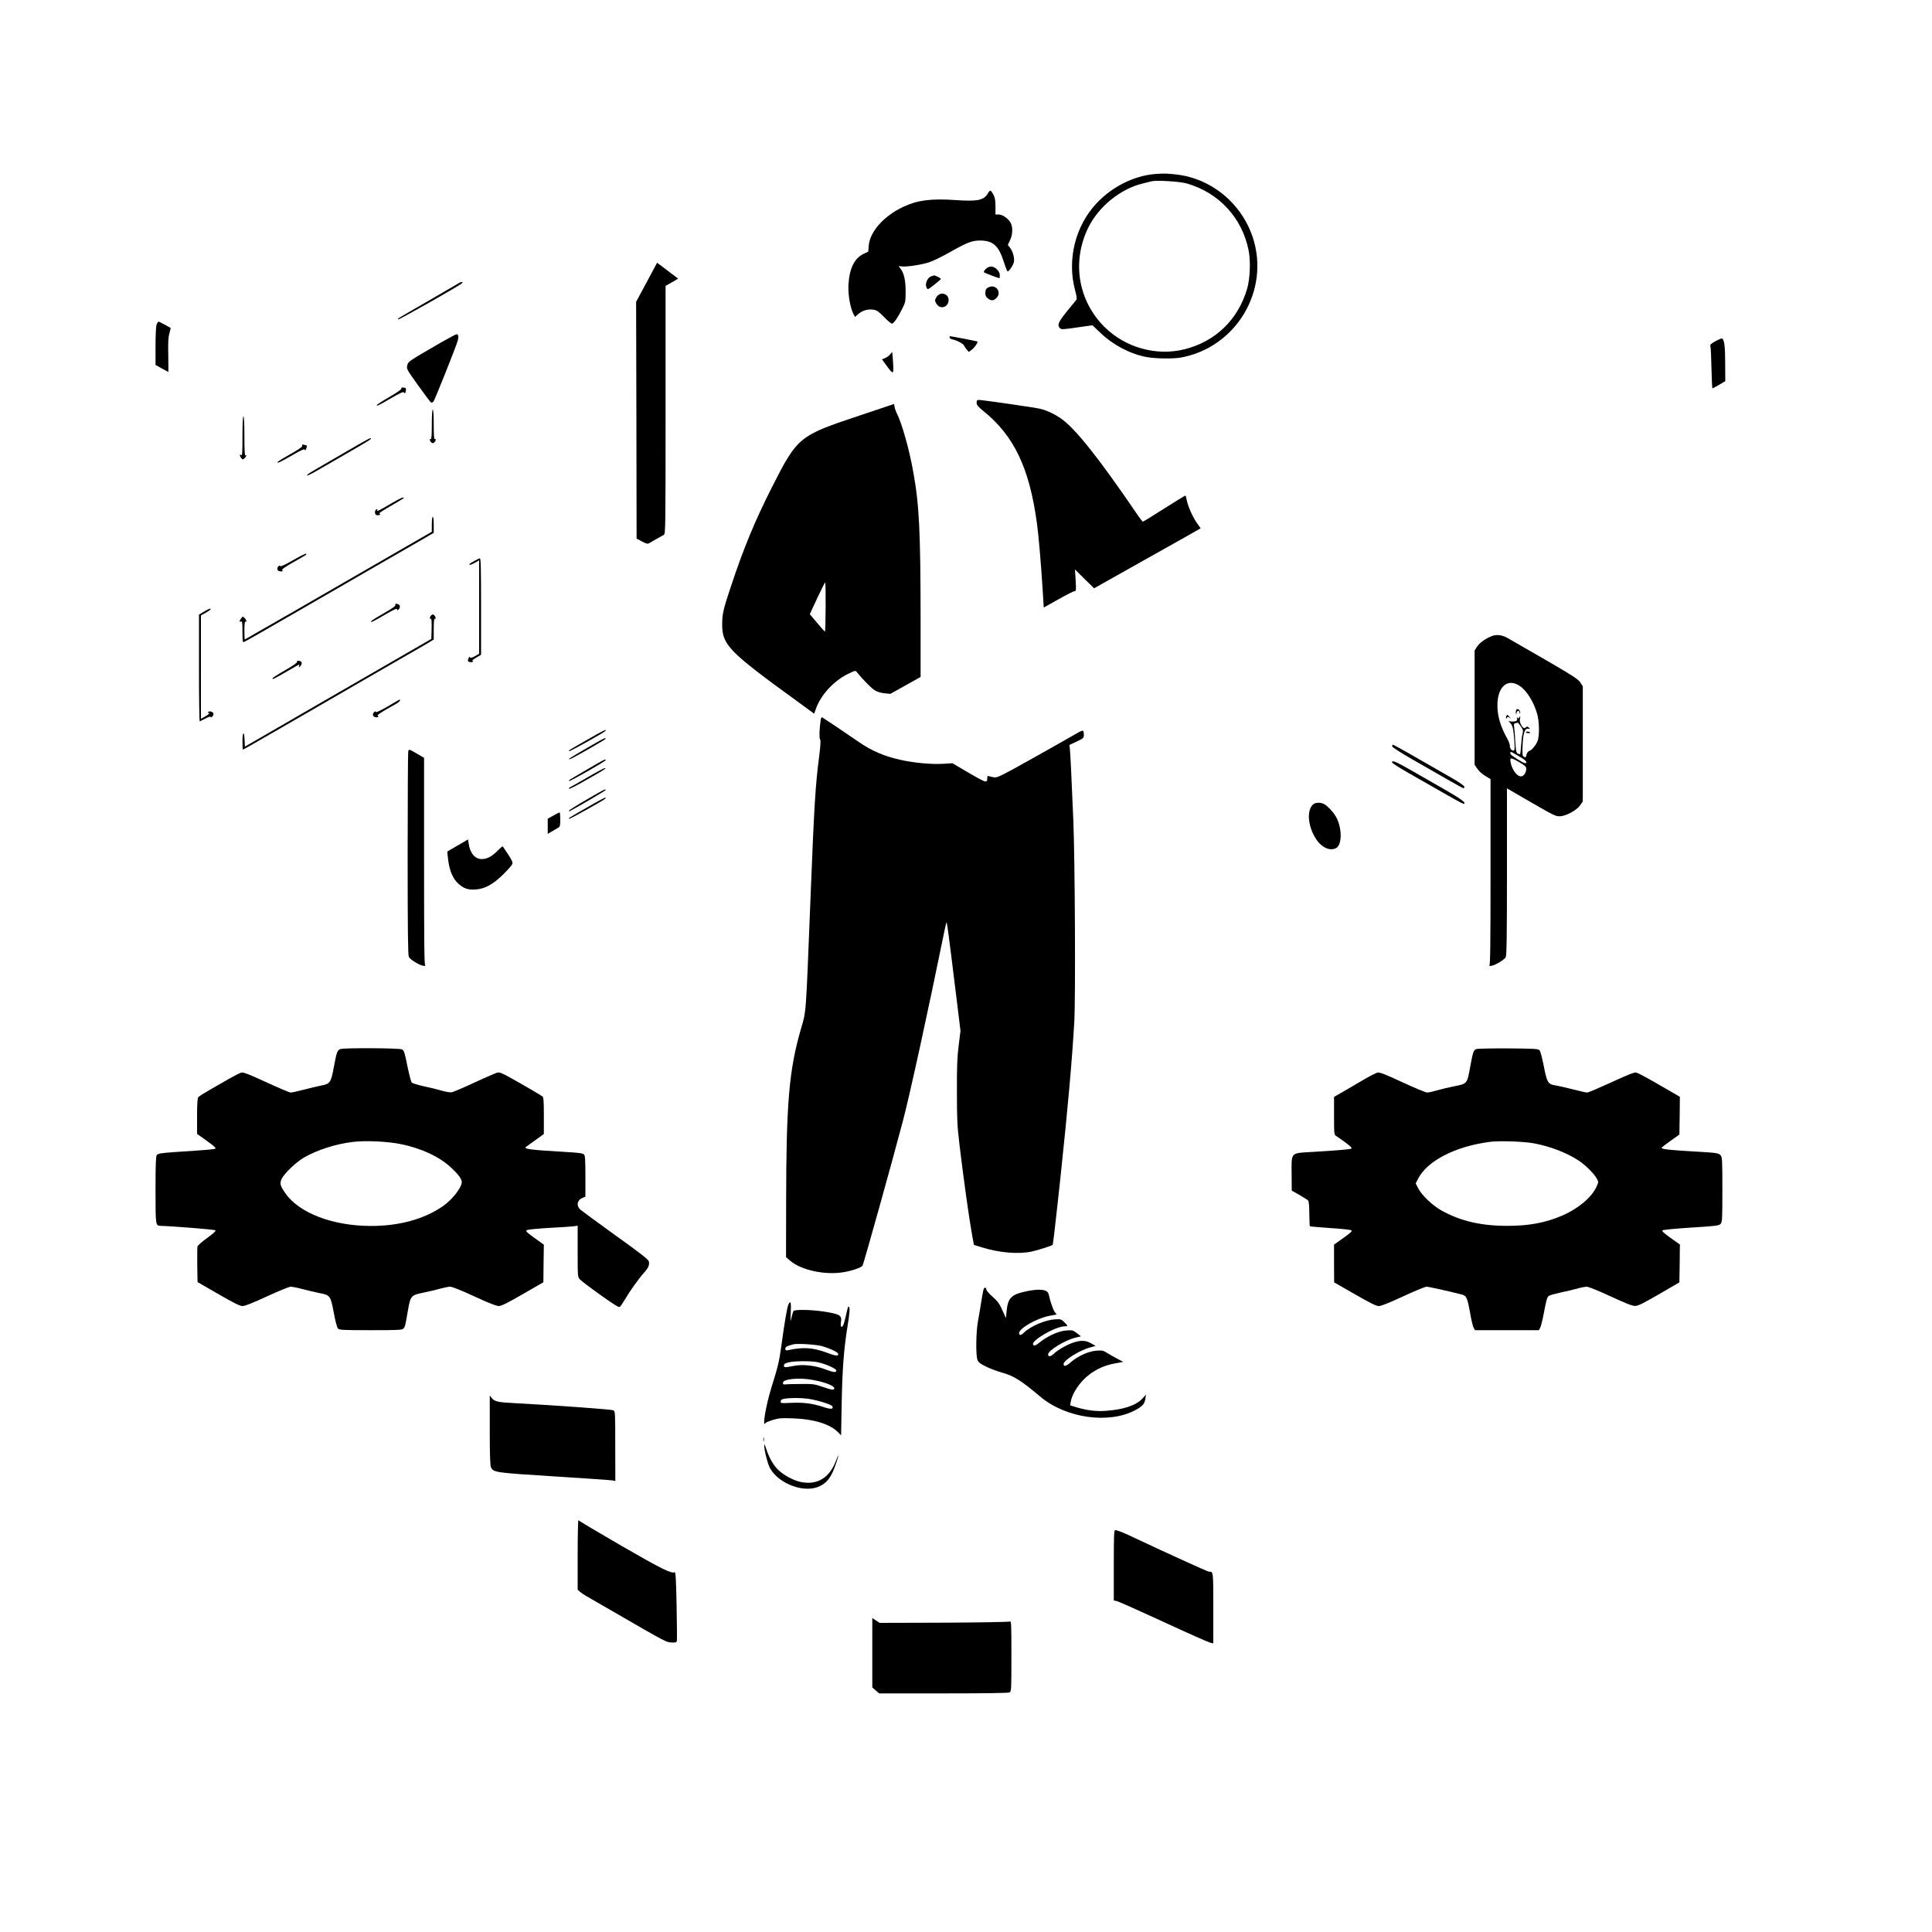 <?xml version="1.0" standalone="no"?>
<!DOCTYPE svg PUBLIC "-//W3C//DTD SVG 20010904//EN"
 "http://www.w3.org/TR/2001/REC-SVG-20010904/DTD/svg10.dtd">
<svg version="1.0" xmlns="http://www.w3.org/2000/svg"
 width="2000pt" height="2000pt" viewBox="0 0 2000 2000"
 preserveAspectRatio="xMidYMid meet">

<g transform="translate(0,2000) scale(0.1,-0.1)"
fill="#000000" stroke="none">
<path d="M11960 18199 c-221 -18 -447 -131 -609 -304 -221 -237 -307 -585
-221 -903 15 -54 19 -87 13 -95 -5 -6 -49 -61 -98 -120 -91 -112 -103 -143
-72 -175 15 -14 30 -13 176 8 l160 23 84 -80 c131 -125 304 -216 475 -249 92
-17 276 -20 359 -5 570 106 922 694 742 1243 -99 300 -341 535 -642 622 -75
22 -150 33 -257 39 -19 1 -69 -1 -110 -4z m325 -98 c333 -96 572 -354 640
-690 23 -112 16 -294 -15 -401 -94 -319 -326 -544 -645 -625 -292 -74 -614 15
-831 230 -275 274 -341 679 -167 1031 107 216 331 398 560 454 43 10 87 21 98
24 49 12 291 -3 360 -23z"/>
<path d="M10228 18001 c-42 -75 -107 -88 -340 -72 -249 17 -390 -1 -535 -69
-202 -94 -349 -258 -360 -404 l-5 -61 -52 -25 c-93 -46 -144 -152 -153 -320
-5 -100 18 -234 52 -301 l16 -30 34 30 c43 37 100 54 157 45 36 -6 53 -18 109
-75 36 -38 73 -69 83 -69 18 0 60 62 109 160 30 61 32 71 32 175 0 116 -17
189 -55 237 l-18 24 33 -4 c51 -6 199 16 281 42 41 13 139 61 218 106 183 103
228 120 314 120 132 -1 190 -53 244 -222 17 -54 34 -98 39 -98 15 0 59 66 65
98 8 41 -11 110 -40 147 l-23 29 25 54 c29 65 28 146 -5 190 -29 40 -82 72
-117 72 l-31 0 0 82 c0 65 -5 92 -21 122 -26 50 -35 53 -56 17z"/>
<path d="M6694 17078 l-109 -203 3 -1225 2 -1225 55 -30 c43 -23 59 -27 73
-19 9 6 44 26 77 44 33 18 68 38 78 44 16 10 17 83 17 1294 l0 1283 31 17 c16
9 46 26 65 37 l34 21 -72 54 c-40 30 -89 67 -109 83 l-37 27 -108 -202z"/>
<path d="M10203 17214 c-14 -14 -22 -29 -17 -33 8 -7 149 -61 160 -61 2 0 4
14 4 31 0 20 -10 40 -29 60 -38 38 -82 39 -118 3z"/>
<path d="M9638 17139 c-35 -13 -62 -71 -50 -107 5 -15 13 -26 18 -25 15 3 133
97 134 106 0 7 -63 39 -72 36 -2 0 -15 -5 -30 -10z"/>
<path d="M4745 17066 c-11 -7 -155 -91 -320 -186 -333 -192 -311 -178 -302
-186 6 -7 631 347 657 372 12 12 12 14 -1 14 -8 0 -23 -6 -34 -14z"/>
<path d="M10240 17029 c-31 -13 -40 -26 -40 -66 0 -22 8 -38 26 -52 35 -27 59
-26 89 4 57 56 -1 143 -75 114z"/>
<path d="M9701 16934 c-12 -15 -21 -34 -21 -44 0 -10 9 -29 21 -44 41 -53 119
-21 119 48 0 64 -79 90 -119 40z"/>
<path d="M1621 16639 c-7 -19 -11 -111 -11 -225 l0 -192 65 -36 c36 -20 67
-36 68 -36 1 0 0 78 -1 174 -3 136 0 186 12 228 8 29 14 53 13 53 -1 1 -28 16
-59 33 -32 18 -62 32 -67 32 -5 0 -14 -14 -20 -31z"/>
<path d="M4564 16454 c-345 -200 -338 -196 -348 -236 -9 -36 -7 -40 112 -207
67 -93 127 -173 133 -177 6 -3 17 0 25 7 13 14 234 567 253 634 11 40 6 65
-13 65 -7 0 -79 -39 -162 -86z"/>
<path d="M9830 16506 c0 -8 15 -17 36 -21 37 -6 114 -49 114 -63 1 -4 11 -20
24 -36 l24 -29 31 22 c28 20 68 78 59 86 -3 3 -273 55 -285 55 -1 0 -3 -6 -3
-14z"/>
<path d="M17757 16467 c-48 -27 -56 -35 -51 -52 4 -11 9 -113 11 -227 3 -115
7 -208 10 -208 4 0 35 17 70 37 l63 37 -1 186 c0 179 -10 249 -34 256 -5 2
-36 -11 -68 -29z"/>
<path d="M9216 16333 c-10 -14 -34 -31 -52 -39 l-34 -14 46 -63 c73 -100 77
-98 69 29 -4 60 -8 110 -9 111 0 0 -9 -10 -20 -24z"/>
<path d="M4155 15978 c3 -8 -41 -39 -125 -88 -71 -41 -130 -79 -130 -84 0 -12
20 -3 152 74 88 51 124 67 129 58 10 -16 18 -8 21 23 3 20 -2 25 -24 27 -20 2
-26 -1 -23 -10z"/>
<path d="M10110 15831 c0 -24 13 -39 70 -86 317 -256 476 -588 554 -1160 18
-130 42 -415 59 -682 l12 -192 150 84 c83 47 158 85 168 85 17 0 18 8 12 113
l-7 112 99 -98 99 -97 384 216 c212 119 460 258 552 310 l167 95 -39 55 c-45
64 -96 182 -106 242 -4 23 -10 42 -13 42 -4 0 -103 -61 -220 -135 -116 -74
-215 -135 -220 -135 -4 0 -25 26 -47 58 -411 604 -656 912 -807 1014 -67 45
-141 80 -208 96 -51 13 -600 92 -636 92 -19 0 -23 -6 -23 -29z"/>
<path d="M8900 15699 c-633 -211 -643 -219 -912 -749 -173 -342 -292 -628
-423 -1025 -77 -231 -88 -279 -89 -380 -2 -219 58 -283 766 -797 l186 -136 21
58 c50 137 181 279 322 350 81 40 84 41 99 22 68 -83 152 -168 187 -189 27
-16 65 -27 102 -30 l58 -6 157 88 156 87 0 612 c-1 895 -14 1170 -76 1511 -41
233 -120 511 -172 610 -8 16 -18 44 -21 61 l-6 32 -355 -119z m-353 -1984 c-1
-140 -4 -255 -7 -254 -3 0 -39 41 -81 91 l-76 90 76 164 c42 90 79 164 83 164
4 0 6 -115 5 -255z"/>
<path d="M4470 15604 c0 -101 -3 -153 -10 -149 -16 10 -12 -21 5 -35 12 -10
18 -10 30 0 17 14 21 45 5 35 -7 -4 -10 48 -10 149 0 97 -4 156 -10 156 -6 0
-10 -59 -10 -156z"/>
<path d="M2510 15484 c0 -177 -2 -205 -14 -195 -19 16 -16 -10 3 -33 13 -15
15 -15 32 0 20 18 26 40 9 29 -7 -4 -10 65 -10 199 0 131 -4 206 -10 206 -6 0
-10 -75 -10 -206z"/>
<path d="M3734 15412 c-54 -32 -196 -114 -314 -182 -118 -67 -221 -129 -229
-136 -36 -34 4 -17 119 50 69 40 213 123 320 185 199 115 217 127 209 136 -3
3 -50 -21 -105 -53z"/>
<path d="M3129 15396 c-1 -3 -2 -11 -3 -18 0 -6 -54 -42 -120 -79 -124 -71
-151 -89 -126 -88 8 0 71 33 140 73 81 48 127 70 132 63 8 -14 13 -9 22 21 4
12 3 22 -3 22 -5 0 -16 3 -25 6 -9 3 -17 3 -17 0z"/>
<path d="M4036 14780 c-116 -69 -144 -81 -130 -59 4 7 1 10 -7 7 -23 -7 -23
-55 -1 -60 23 -7 52 7 31 14 -12 4 24 28 179 117 39 23 72 44 72 46 0 15 -38
-2 -144 -65z"/>
<path d="M4470 14573 l0 -78 -63 -36 c-34 -20 -136 -79 -227 -131 -754 -436
-1643 -948 -1646 -948 -2 0 -4 43 -4 96 0 61 4 93 10 89 18 -11 10 21 -9 39
-18 16 -20 16 -35 -6 -20 -28 -20 -39 -1 -32 13 5 15 -10 15 -106 0 -95 2
-111 15 -106 15 5 216 120 780 446 165 96 426 246 580 335 154 89 353 204 443
255 l162 94 0 83 c0 49 -4 83 -10 83 -6 0 -10 -33 -10 -77z"/>
<path d="M3035 14202 c-79 -46 -131 -70 -133 -63 -3 9 -7 9 -18 0 -21 -17 -17
-46 8 -52 25 -7 45 2 28 13 -7 4 38 36 117 80 149 85 136 76 132 88 -2 5 -62
-25 -134 -66z"/>
<path d="M4910 14193 c-55 -32 -55 -32 -47 -39 3 -4 26 5 51 19 l46 26 0 -484
0 -483 -44 -25 c-30 -17 -46 -21 -49 -14 -5 15 -13 8 -21 -19 -5 -17 -2 -23
16 -27 12 -4 27 -2 32 3 7 7 5 10 -5 10 -7 0 10 14 39 31 l52 31 0 499 c0 393
-3 499 -12 499 -7 0 -33 -12 -58 -27z"/>
<path d="M4093 13736 c4 -9 -37 -37 -124 -87 -71 -40 -129 -77 -129 -82 0 -13
19 -4 151 73 86 50 119 65 119 53 0 -13 3 -13 15 -3 20 16 19 46 -1 54 -25 10
-37 7 -31 -8z"/>
<path d="M2113 13669 l-53 -31 0 -555 c0 -305 3 -553 8 -551 4 2 31 16 60 31
29 15 52 22 52 16 0 -8 4 -8 15 1 8 7 15 20 15 30 0 20 -40 34 -54 20 -7 -7
-5 -10 5 -10 16 -1 -9 -23 -53 -46 l-28 -15 0 535 0 535 50 28 c27 15 50 31
50 36 0 12 -13 8 -67 -24z"/>
<path d="M4462 13628 c-15 -15 -16 -42 -2 -33 7 5 10 -29 8 -101 l-3 -108 -50
-29 c-27 -16 -169 -98 -315 -182 -146 -84 -303 -175 -350 -202 -172 -100 -361
-209 -620 -358 -146 -84 -339 -196 -430 -249 l-165 -95 -3 69 c-4 100 -22 87
-22 -15 0 -47 2 -85 5 -85 4 0 144 80 395 225 143 83 307 178 635 367 110 64
256 148 325 188 69 40 220 126 335 193 116 66 227 131 248 144 l37 23 0 111
c0 71 4 108 10 104 14 -9 12 19 -2 33 -7 7 -15 12 -18 12 -3 0 -11 -5 -18 -12z"/>
<path d="M15448 13417 c-68 -26 -128 -68 -156 -109 l-27 -42 0 -591 0 -591 27
-41 c16 -24 51 -56 83 -75 l55 -33 0 -962 c0 -760 -3 -962 -12 -966 -7 -3 -2
-6 12 -6 35 -1 142 61 157 90 10 18 13 222 13 886 l0 862 193 -112 c294 -170
307 -177 353 -177 61 0 175 61 211 113 l28 40 0 597 0 596 -27 41 c-26 40
-103 86 -753 459 -52 30 -110 38 -157 21z m283 -517 c75 -49 151 -174 184
-299 19 -75 22 -199 6 -259 -13 -46 -61 -107 -92 -117 -12 -4 -22 -19 -26 -36
-6 -31 -10 -34 -32 -20 -11 7 -13 32 -9 117 5 126 24 180 60 170 20 -5 20 -4
5 11 -13 13 -19 14 -31 4 -19 -16 -32 -8 -52 30 -10 19 -13 42 -9 62 5 27 4
29 -6 13 -9 -15 -13 -16 -21 -5 -7 10 -8 9 -4 -5 4 -11 1 -23 -6 -28 -16 -10
-71 -10 -84 0 -5 4 1 -3 14 -16 31 -30 39 -62 48 -187 6 -88 4 -105 -8 -105
-22 0 -38 21 -38 50 0 14 -11 45 -25 70 -78 139 -110 257 -103 379 11 174 112
249 229 171z m13 -420 c24 -36 25 -45 17 -78 -6 -20 -12 -75 -15 -121 -3 -46
-7 -85 -10 -88 -2 -2 -13 0 -24 6 -16 9 -20 26 -26 128 -3 65 -9 132 -12 150
-6 31 -2 34 37 42 4 0 18 -17 33 -39z m-1 -320 c52 -29 75 -60 45 -60 -19 0
-145 78 -151 94 -9 22 4 28 27 12 12 -7 47 -28 79 -46z m-14 -51 c56 -33 71
-47 71 -65 0 -37 -22 -74 -47 -80 -43 -11 -103 66 -116 149 -7 48 2 48 92 -4z"/>
<path d="M15694 12646 c-3 -8 -4 -23 -1 -33 4 -14 5 -13 6 5 1 26 31 31 32 5
0 -12 2 -13 6 -5 5 14 -14 42 -29 42 -5 0 -11 -6 -14 -14z"/>
<path d="M15597 12593 c-4 -3 -7 -13 -7 -22 0 -14 2 -14 9 -2 8 13 12 13 28 1
16 -13 16 -12 -1 8 -22 25 -20 24 -29 15z"/>
<path d="M15796 12419 c6 -11 44 -12 44 -1 0 4 -11 8 -25 8 -14 1 -22 -2 -19
-7z"/>
<path d="M3075 13148 c3 -8 -45 -42 -125 -87 -72 -41 -130 -79 -130 -84 0 -13
15 -6 150 72 66 39 123 71 127 71 3 0 2 -7 -1 -16 -5 -14 -4 -15 8 -5 21 17
26 49 9 55 -25 10 -43 7 -38 -6z"/>
<path d="M4015 12688 c-70 -41 -121 -65 -123 -59 -3 9 -8 9 -18 0 -21 -17 -17
-46 8 -52 25 -7 46 2 28 13 -11 7 41 41 177 116 29 16 53 35 53 42 0 6 -1 12
-2 11 -2 0 -57 -32 -123 -71z"/>
<path d="M8496 12548 c-14 -88 -17 -190 -7 -202 8 -10 6 -54 -8 -167 -41 -320
-52 -500 -91 -1484 -50 -1249 -42 -1150 -101 -1354 -122 -426 -150 -765 -151
-1796 l-1 -559 39 -34 c114 -101 368 -155 560 -121 88 15 183 48 193 67 14 28
291 1018 415 1487 72 270 262 1141 427 1950 11 55 23 107 26 115 6 14 18 -79
109 -819 l37 -303 -19 -152 c-15 -122 -19 -212 -18 -476 0 -289 3 -351 27
-555 45 -371 98 -754 133 -946 l16 -86 87 -27 c179 -55 374 -71 511 -42 58 12
208 60 217 69 4 4 32 246 58 487 9 85 18 173 21 195 79 739 124 1252 145 1630
14 253 7 1663 -10 2085 -17 404 -31 702 -36 741 l-5 37 75 35 c72 35 75 37 75
71 0 19 -4 37 -9 41 -6 3 -32 -7 -58 -23 -26 -16 -223 -127 -436 -247 -354
-198 -392 -217 -425 -212 -20 3 -45 8 -54 12 -15 6 -18 2 -18 -24 0 -25 -4
-31 -21 -31 -11 0 -92 43 -180 95 l-159 94 -98 -6 c-120 -7 -306 10 -444 42
-163 36 -296 93 -423 181 -119 82 -363 246 -382 257 -8 5 -14 -3 -17 -25z"/>
<path d="M6080 12343 c-206 -118 -195 -111 -187 -119 5 -5 351 187 371 207 33
32 -23 5 -184 -88z"/>
<path d="M6080 12259 c-172 -99 -212 -125 -179 -117 24 5 368 202 369 211 0
15 -19 5 -190 -94z"/>
<path d="M14412 12273 c2 -9 85 -63 198 -128 107 -61 271 -155 363 -208 92
-53 172 -97 178 -97 6 0 9 8 7 17 -2 10 -55 47 -123 86 -474 273 -605 347
-615 347 -6 0 -10 -7 -8 -17z"/>
<path d="M4226 12224 c-3 -9 -6 -485 -6 -1059 0 -784 3 -1051 12 -1070 14 -31
123 -95 159 -94 13 0 18 3 11 6 -10 4 -12 224 -12 1076 l0 1072 -72 42 c-83
48 -84 49 -92 27z"/>
<path d="M6085 12039 c-93 -55 -177 -104 -185 -109 -8 -5 -12 -11 -9 -15 8 -7
379 205 379 216 0 15 -11 10 -185 -92z"/>
<path d="M14410 12108 c0 -7 78 -57 173 -111 94 -54 258 -147 362 -207 105
-60 196 -110 203 -110 44 0 -17 46 -193 147 -110 63 -270 154 -356 204 -153
87 -189 102 -189 77z"/>
<path d="M6075 11949 c-93 -54 -174 -100 -180 -102 -5 -3 -7 -8 -3 -12 4 -4
83 36 176 90 186 105 216 125 192 124 -8 -1 -91 -45 -185 -100z"/>
<path d="M6075 11724 c-99 -57 -182 -109 -184 -115 -2 -7 0 -10 5 -7 111 59
374 214 374 220 0 14 -13 8 -195 -98z"/>
<path d="M6080 11643 c-206 -118 -195 -111 -188 -119 6 -5 351 187 372 207 5
5 7 11 5 13 -3 3 -88 -42 -189 -101z"/>
<path d="M13590 11670 c-65 -65 -50 -225 32 -353 58 -90 145 -131 210 -96 64
35 62 216 -5 329 -27 47 -86 108 -119 126 -40 21 -94 18 -118 -6z"/>
<path d="M5728 11557 l-58 -32 0 -78 0 -79 48 28 c26 15 55 32 65 38 14 9 17
25 17 83 0 40 -3 73 -7 73 -5 -1 -34 -15 -65 -33z"/>
<path d="M4740 11249 c-58 -33 -107 -62 -109 -64 -1 -2 2 -43 9 -92 15 -113
50 -192 107 -243 56 -49 99 -63 176 -58 96 6 183 54 288 158 48 47 89 95 93
107 5 17 -6 41 -45 100 -29 43 -54 80 -55 82 -2 2 -27 -19 -54 -47 -60 -59
-109 -85 -163 -85 -69 0 -121 60 -135 158 l-7 45 -105 -61z"/>
<path d="M3523 9140 c-32 -13 -38 -31 -67 -185 -30 -164 -38 -175 -137 -194
-35 -7 -114 -25 -176 -42 -62 -16 -122 -29 -134 -29 -11 0 -125 48 -251 106
-177 82 -236 105 -258 101 -15 -3 -72 -32 -126 -63 -55 -32 -146 -84 -204
-117 -58 -33 -111 -67 -117 -75 -9 -11 -13 -67 -13 -198 l0 -182 101 -72 c76
-54 98 -75 87 -81 -13 -7 -81 -13 -403 -34 -160 -11 -190 -16 -202 -32 -10
-13 -13 -101 -13 -359 0 -370 0 -373 53 -374 120 -3 559 -38 567 -46 7 -7 -21
-33 -85 -79 -53 -38 -98 -78 -101 -89 -2 -12 -3 -99 -2 -194 l3 -174 215 -124
c165 -95 223 -124 251 -124 25 0 104 31 253 100 119 55 229 100 245 100 16 0
72 -11 125 -25 52 -14 130 -32 173 -41 111 -21 115 -26 148 -202 15 -81 34
-155 43 -164 14 -16 43 -18 338 -18 274 0 325 2 338 15 19 19 20 23 47 179 29
166 31 168 169 196 58 12 135 30 171 41 36 10 81 19 99 19 21 0 114 -37 250
-100 147 -68 228 -100 252 -100 28 0 85 28 250 123 l213 123 2 195 3 194 -96
69 c-82 59 -94 71 -81 81 10 7 103 16 234 24 120 6 235 14 256 17 l37 6 0
-266 c0 -261 0 -265 23 -290 12 -14 107 -86 211 -160 150 -107 192 -133 203
-124 8 6 31 41 53 77 49 85 140 212 196 275 47 52 60 82 50 120 -4 18 -97 90
-344 267 -185 133 -349 254 -364 267 -45 41 -34 99 22 122 l30 12 0 213 c0
167 -3 215 -14 224 -15 13 -51 18 -191 26 -363 21 -442 31 -409 53 6 4 49 35
97 70 l87 63 0 188 c0 154 -3 191 -15 201 -15 12 -166 101 -338 197 -77 43
-104 54 -127 50 -15 -4 -121 -49 -235 -102 -114 -53 -221 -99 -239 -102 -18
-3 -61 4 -101 16 -39 12 -121 32 -184 45 -62 14 -120 31 -128 39 -8 7 -28 85
-46 173 -29 143 -34 160 -57 171 -29 14 -602 17 -637 3z m627 -984 c215 -44
397 -129 521 -244 71 -66 109 -117 109 -148 0 -59 -101 -187 -202 -255 -194
-132 -451 -201 -742 -200 -395 1 -743 136 -883 340 -54 78 -59 100 -37 148 26
55 148 172 229 219 138 80 330 142 510 163 128 16 362 5 495 -23z"/>
<path d="M15282 9140 c-28 -12 -34 -29 -61 -175 -34 -188 -30 -183 -171 -211
-47 -9 -122 -27 -168 -40 -45 -13 -94 -24 -108 -24 -14 0 -129 48 -255 106
-181 84 -236 105 -259 101 -15 -4 -77 -35 -137 -70 -59 -35 -154 -90 -210
-123 l-103 -59 0 -195 c0 -188 1 -196 21 -209 12 -7 55 -38 97 -68 56 -42 71
-58 60 -64 -13 -7 -163 -20 -408 -34 -223 -13 -211 0 -209 -229 l1 -171 80
-45 c43 -25 84 -51 90 -58 7 -8 12 -62 12 -137 1 -68 3 -126 6 -129 3 -3 99
-11 213 -19 117 -7 212 -18 218 -24 8 -8 -16 -30 -85 -79 l-96 -68 0 -196 1
-195 213 -122 c165 -95 222 -123 250 -123 25 0 104 32 251 100 118 55 227 100
243 100 23 0 224 -45 365 -81 48 -13 57 -32 87 -199 12 -69 28 -135 36 -147
l14 -23 330 0 330 0 13 23 c8 12 27 89 42 170 23 123 31 150 49 162 11 8 67
23 122 35 56 11 132 30 170 40 38 11 83 20 100 20 19 0 119 -41 247 -100 158
-73 226 -100 254 -99 30 0 82 26 248 122 l210 122 3 196 2 196 -96 68 c-67 48
-92 71 -85 78 6 6 134 19 298 29 266 17 289 20 306 40 15 18 17 51 17 353 0
302 -2 335 -17 354 -20 23 -41 27 -193 36 -338 19 -421 28 -419 43 0 4 41 36
92 72 l92 65 3 195 2 196 -62 36 c-35 20 -130 75 -213 123 -82 47 -162 89
-177 92 -20 4 -84 -21 -257 -101 -127 -58 -239 -106 -250 -106 -10 0 -79 15
-152 34 -74 19 -155 37 -181 41 -73 11 -84 30 -117 200 -18 90 -35 154 -45
164 -15 14 -55 16 -324 18 -169 1 -317 -2 -330 -7z m593 -975 c170 -31 345
-98 470 -181 66 -43 162 -139 185 -185 19 -35 19 -36 -5 -88 -50 -108 -192
-226 -354 -295 -171 -74 -344 -106 -566 -106 -274 0 -484 49 -681 158 -90 49
-204 157 -240 226 l-29 55 22 43 c92 189 388 342 750 388 96 12 341 4 448 -15z"/>
<path d="M10184 6659 c-4 -7 -15 -64 -25 -128 -10 -64 -25 -154 -34 -201 -22
-112 -25 -362 -6 -408 11 -27 29 -40 95 -72 44 -21 117 -48 161 -60 118 -32
195 -80 395 -249 265 -222 708 -285 982 -139 74 39 98 67 105 119 l6 42 -36
-40 c-65 -71 -194 -115 -382 -128 -98 -7 -189 4 -299 36 l-68 21 6 36 c11 68
66 163 136 233 85 85 197 143 321 165 l87 16 -65 34 c-35 19 -83 46 -105 60
-37 24 -49 26 -108 22 -81 -6 -192 -56 -262 -117 -50 -44 -78 -52 -78 -22 0
40 170 146 281 174 l51 14 -45 26 c-56 33 -111 35 -191 7 -64 -22 -157 -75
-198 -115 -32 -30 -58 -33 -58 -5 0 40 179 149 285 173 l55 13 -42 33 c-41 31
-46 33 -109 28 -77 -5 -186 -53 -268 -117 -53 -42 -66 -47 -76 -29 -25 40 232
189 327 189 36 0 35 5 -5 43 -29 29 -37 32 -87 30 -106 -5 -256 -68 -331 -139
-30 -29 -49 -31 -49 -4 0 49 179 152 311 178 l78 15 -20 25 c-17 22 -47 109
-63 183 -11 50 -86 61 -224 33 -161 -33 -197 -67 -211 -201 l-8 -78 -22 50
c-44 100 -57 119 -118 173 -35 31 -63 64 -63 74 0 20 -15 24 -26 7z"/>
<path d="M8161 6494 c-13 -30 -39 -179 -71 -415 -23 -172 -36 -224 -104 -442
-59 -190 -99 -429 -61 -367 3 5 38 19 76 31 63 19 87 21 212 16 210 -7 379
-59 461 -142 l33 -33 6 332 c7 360 22 561 63 812 18 115 23 168 16 180 -9 15
-12 12 -20 -21 -26 -114 -31 -132 -41 -158 -16 -40 -34 -24 -26 23 13 75 -7
87 -192 115 -125 18 -289 20 -299 3 -4 -6 -13 -37 -21 -67 -12 -54 -12 -53 -7
52 5 108 -2 131 -25 81z m344 -428 c95 -27 176 -67 173 -85 -5 -21 -28 -18
-124 18 -140 51 -238 58 -391 25 -29 -6 -33 -4 -33 14 0 20 16 28 85 46 39 10
231 -2 290 -18z m-43 -167 c87 -18 200 -69 196 -88 -5 -22 -27 -19 -130 19
-105 37 -223 48 -313 30 -90 -18 -100 -18 -100 5 0 14 11 22 45 31 58 16 234
17 302 3z m-42 -185 c144 -27 238 -70 213 -95 -9 -9 -36 -4 -110 22 -93 32
-105 33 -233 32 -74 0 -146 -2 -160 -4 -20 -3 -25 0 -25 16 0 41 169 57 315
29z m-55 -194 c92 -13 246 -60 252 -78 12 -30 -14 -33 -88 -9 -119 39 -205 50
-334 45 -114 -5 -116 -5 -113 16 2 16 12 22 43 27 65 10 165 9 240 -1z"/>
<path d="M5070 5194 c0 -266 4 -365 13 -384 26 -53 42 -55 662 -94 319 -20
590 -39 602 -42 l23 -6 -1 361 c0 353 0 361 -20 372 -18 9 -642 54 -1044 75
-147 7 -188 17 -214 51 l-21 26 0 -359z"/>
<path d="M7902 5100 c0 -19 2 -27 5 -17 2 9 2 25 0 35 -3 9 -5 1 -5 -18z"/>
<path d="M7911 5040 c-1 -52 37 -199 62 -242 96 -165 361 -259 515 -182 79 39
121 98 168 238 30 88 30 111 0 30 -69 -186 -200 -264 -376 -223 -73 17 -170
70 -225 124 -52 51 -94 125 -126 225 -12 35 -18 46 -18 30z"/>
<path d="M5980 3909 l0 -366 23 -20 c12 -11 42 -32 67 -46 25 -14 142 -81 260
-150 570 -330 566 -327 621 -330 45 -2 52 1 56 18 2 11 1 176 -3 367 -5 263
-10 345 -19 342 -38 -15 -130 31 -547 271 -243 141 -446 261 -450 268 -4 7 -8
-153 -8 -354z"/>
<path d="M11530 3796 l0 -364 33 -7 c17 -4 235 -101 482 -215 248 -115 465
-211 483 -215 l32 -7 0 365 c0 389 1 377 -46 377 -12 0 -476 211 -784 357
-103 49 -165 73 -186 73 -12 0 -14 -62 -14 -364z"/>
<path d="M9030 2891 l0 -359 35 -31 36 -31 665 0 c439 0 672 4 685 10 18 10
19 25 19 376 0 345 -1 366 -17 358 -10 -5 -317 -10 -682 -12 l-665 -2 -38 25
-38 25 0 -359z"/>
</g>
</svg>
